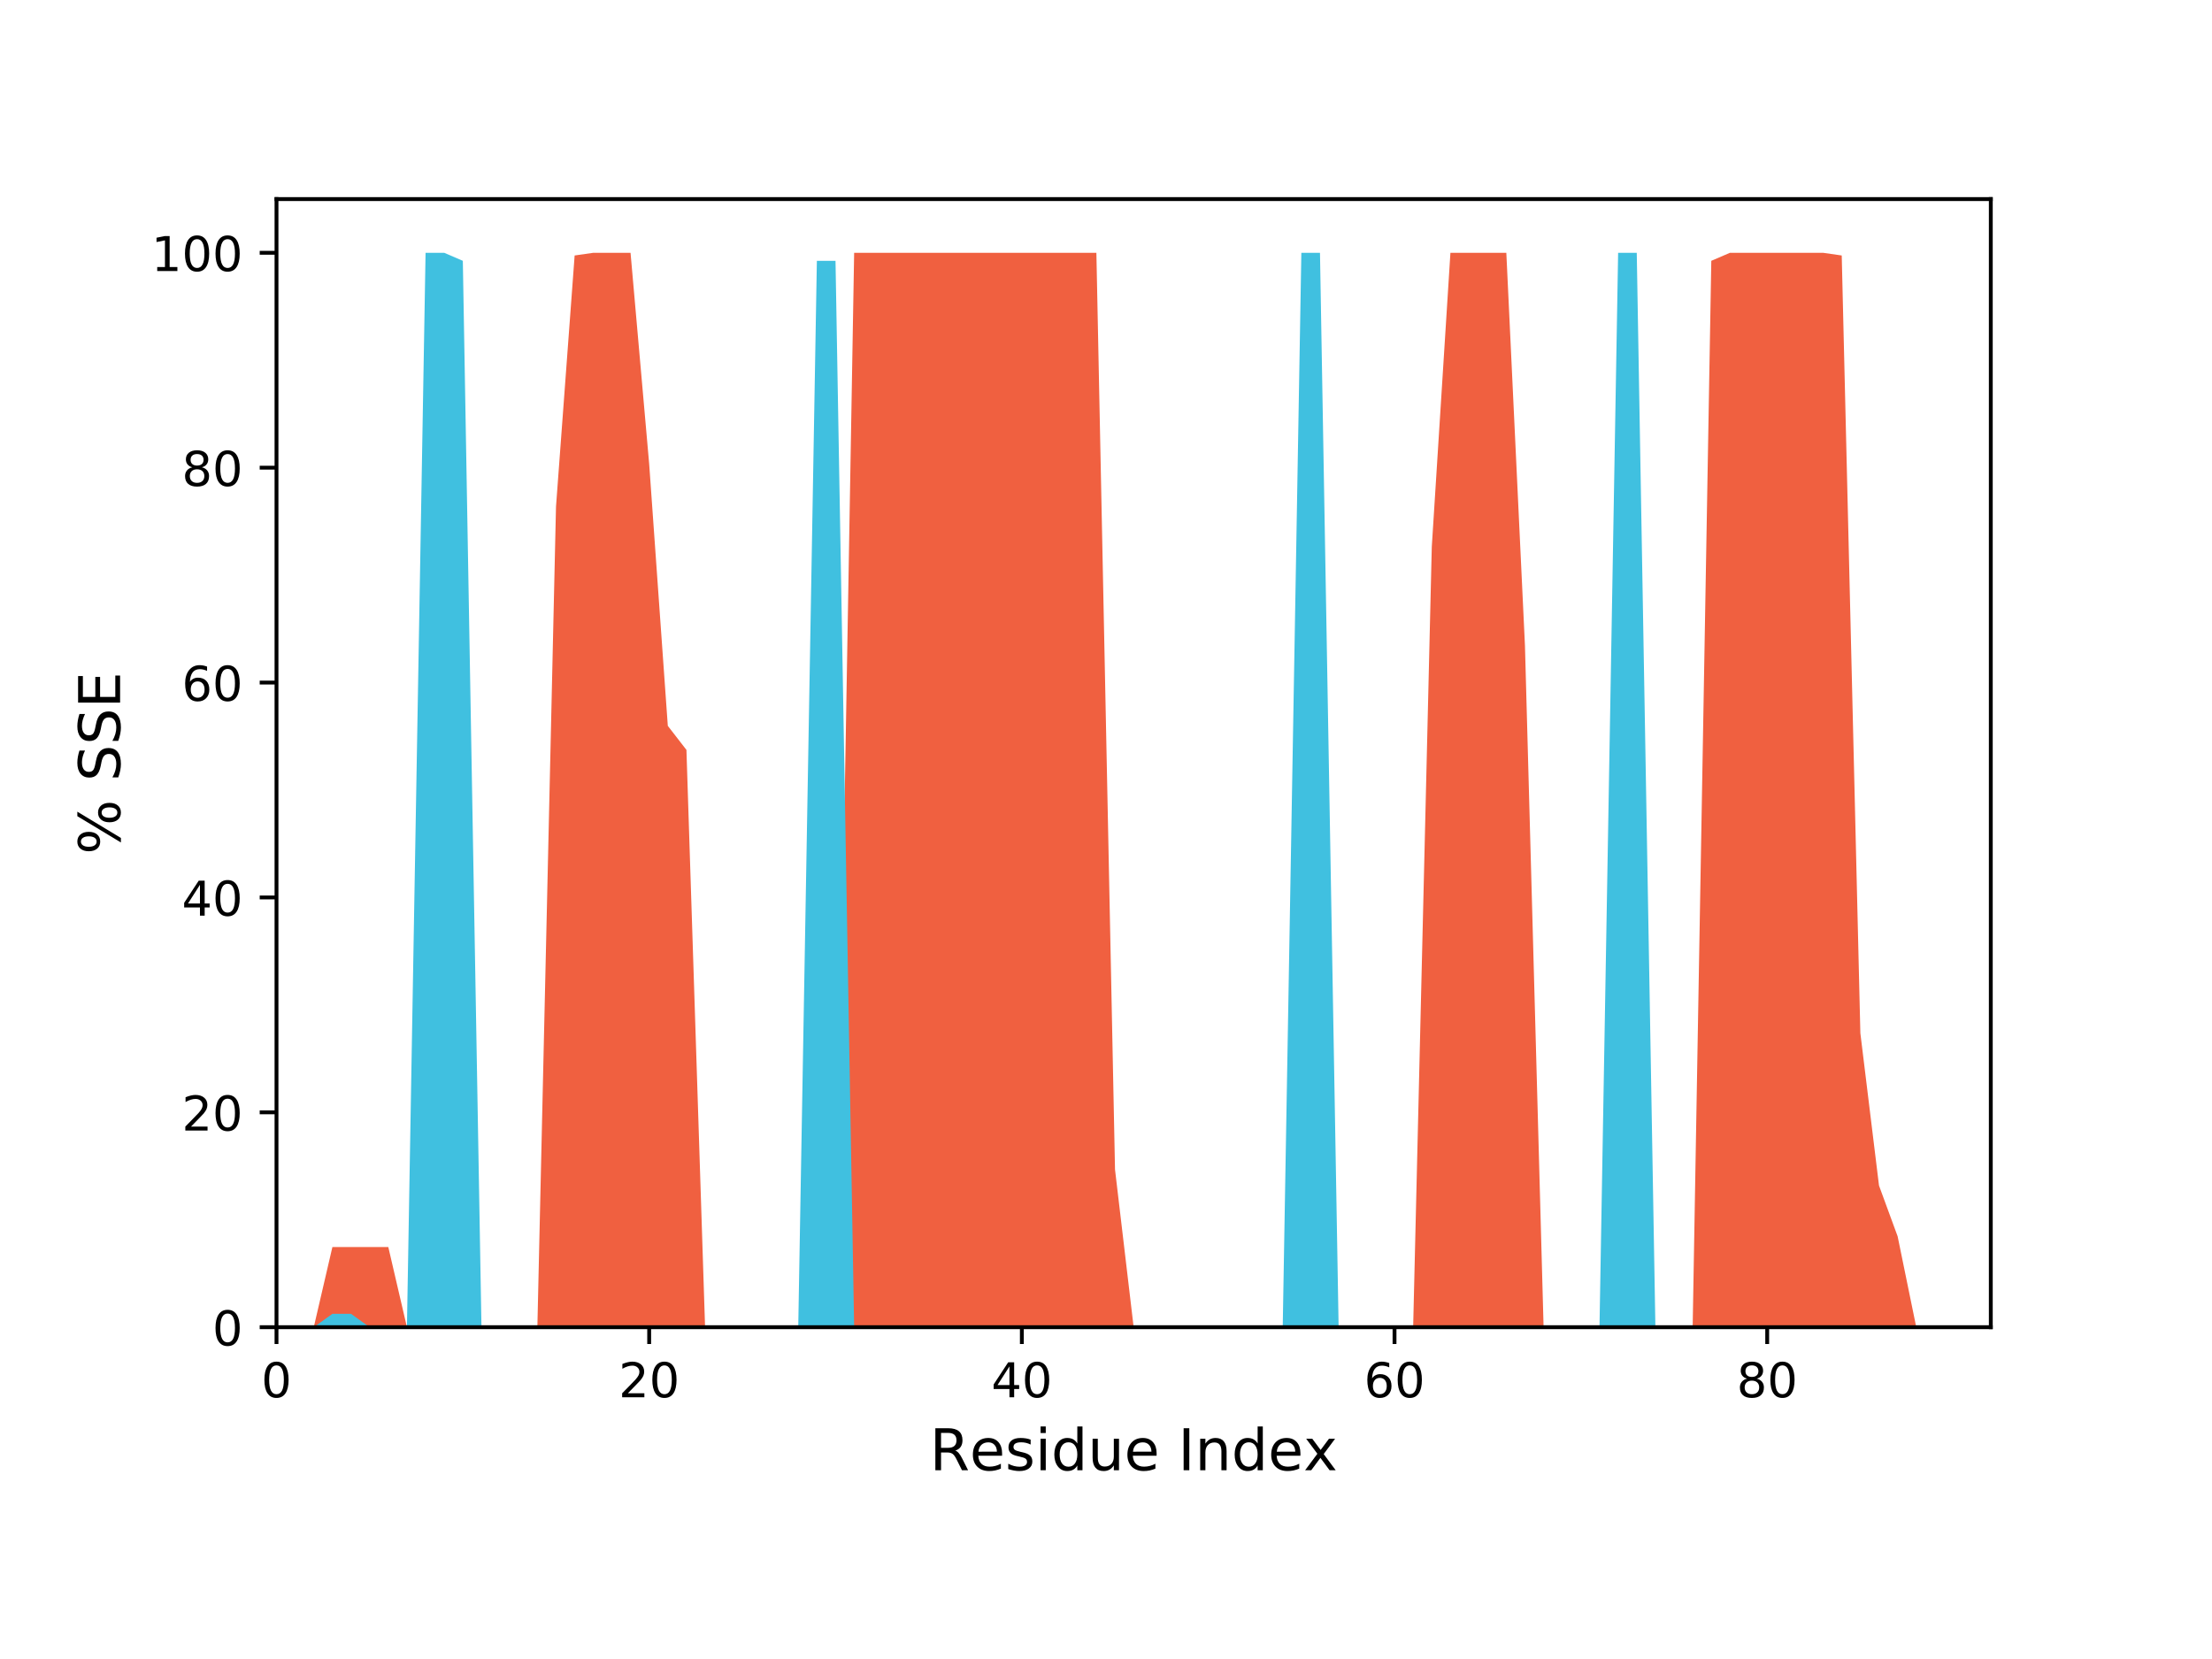 <?xml version="1.0" encoding="utf-8" standalone="no"?>
<!DOCTYPE svg PUBLIC "-//W3C//DTD SVG 1.1//EN"
  "http://www.w3.org/Graphics/SVG/1.1/DTD/svg11.dtd">
<!-- Created with matplotlib (http://matplotlib.org/) -->
<svg height="345.6pt" version="1.1" viewBox="0 0 460.8 345.6" width="460.8pt" xmlns="http://www.w3.org/2000/svg" xmlns:xlink="http://www.w3.org/1999/xlink">
 <defs>
  <style type="text/css">
*{stroke-linecap:butt;stroke-linejoin:round;}
  </style>
 </defs>
 <g id="figure_1">
  <g id="patch_1">
   <path d="M 0 345.6 
L 460.8 345.6 
L 460.8 0 
L 0 0 
z
" style="fill:#ffffff;"/>
  </g>
  <g id="axes_1">
   <g id="patch_2">
    <path d="M 57.6 276.48 
L 414.72 276.48 
L 414.72 41.472 
L 57.6 41.472 
z
" style="fill:#ffffff;"/>
   </g>
   <g id="PolyCollection_1">
    <path clip-path="url(#p0b20ea9b08)" d="M 57.6 276.48 
L 57.6 276.48 
L 61.482 276.48 
L 65.363 276.48 
L 69.245 276.48 
L 73.127 276.48 
L 77.009 276.48 
L 80.89 276.48 
L 84.772 276.48 
L 88.654 276.48 
L 92.536 276.48 
L 96.417 276.48 
L 100.299 276.48 
L 104.181 276.48 
L 108.063 276.48 
L 111.944 276.48 
L 115.826 276.48 
L 119.708 276.48 
L 123.59 276.48 
L 127.471 276.48 
L 131.353 276.48 
L 135.235 276.48 
L 139.117 276.48 
L 142.998 276.48 
L 146.88 276.48 
L 150.762 276.48 
L 154.643 276.48 
L 158.525 276.48 
L 162.407 276.48 
L 166.289 276.48 
L 170.17 276.48 
L 174.052 276.48 
L 177.934 276.48 
L 181.816 276.48 
L 185.697 276.48 
L 189.579 276.48 
L 193.461 276.48 
L 197.343 276.48 
L 201.224 276.48 
L 205.106 276.48 
L 208.988 276.48 
L 212.87 276.48 
L 216.751 276.48 
L 220.633 276.48 
L 224.515 276.48 
L 228.397 276.48 
L 232.278 276.48 
L 236.16 276.48 
L 240.042 276.48 
L 243.923 276.48 
L 247.805 276.48 
L 251.687 276.48 
L 255.569 276.48 
L 259.45 276.48 
L 263.332 276.48 
L 267.214 276.48 
L 271.096 276.48 
L 274.977 276.48 
L 278.859 276.48 
L 282.741 276.48 
L 286.623 276.48 
L 290.504 276.48 
L 294.386 276.48 
L 298.268 276.48 
L 302.15 276.48 
L 306.031 276.48 
L 309.913 276.48 
L 313.795 276.48 
L 317.677 276.48 
L 321.558 276.48 
L 325.44 276.48 
L 329.322 276.48 
L 333.203 276.48 
L 337.085 276.48 
L 340.967 276.48 
L 344.849 276.48 
L 348.73 276.48 
L 352.612 276.48 
L 356.494 276.48 
L 360.376 276.48 
L 364.257 276.48 
L 368.139 276.48 
L 372.021 276.48 
L 375.903 276.48 
L 379.784 276.48 
L 383.666 276.48 
L 387.548 276.48 
L 391.43 276.48 
L 395.311 276.48 
L 399.193 276.48 
L 403.075 276.48 
L 406.957 276.48 
L 410.838 276.48 
L 410.838 276.48 
L 410.838 276.48 
L 406.957 276.48 
L 403.075 276.48 
L 399.193 276.48 
L 395.311 257.55 
L 391.43 246.972 
L 387.548 215.237 
L 383.666 53.22 
L 379.784 52.663 
L 375.903 52.663 
L 372.021 52.663 
L 368.139 52.663 
L 364.257 52.663 
L 360.376 52.663 
L 356.494 54.333 
L 352.612 276.48 
L 348.73 276.48 
L 344.849 276.48 
L 340.967 276.48 
L 337.085 276.48 
L 333.203 276.48 
L 329.322 276.48 
L 325.44 276.48 
L 321.558 276.48 
L 317.677 134.506 
L 313.795 52.663 
L 309.913 52.663 
L 306.031 52.663 
L 302.15 52.663 
L 298.268 113.906 
L 294.386 276.48 
L 290.504 276.48 
L 286.623 276.48 
L 282.741 276.48 
L 278.859 276.48 
L 274.977 276.48 
L 271.096 276.48 
L 267.214 276.48 
L 263.332 276.48 
L 259.45 276.48 
L 255.569 276.48 
L 251.687 276.48 
L 247.805 276.48 
L 243.923 276.48 
L 240.042 276.48 
L 236.16 276.48 
L 232.278 243.631 
L 228.397 52.663 
L 224.515 52.663 
L 220.633 52.663 
L 216.751 52.663 
L 212.87 52.663 
L 208.988 52.663 
L 205.106 52.663 
L 201.224 52.663 
L 197.343 52.663 
L 193.461 52.663 
L 189.579 52.663 
L 185.697 52.663 
L 181.816 52.663 
L 177.934 52.663 
L 174.052 276.48 
L 170.17 276.48 
L 166.289 276.48 
L 162.407 276.48 
L 158.525 276.48 
L 154.643 276.48 
L 150.762 276.48 
L 146.88 276.48 
L 142.998 156.22 
L 139.117 151.209 
L 135.235 96.647 
L 131.353 52.663 
L 127.471 52.663 
L 123.59 52.663 
L 119.708 53.22 
L 115.826 105.555 
L 111.944 276.48 
L 108.063 276.48 
L 104.181 276.48 
L 100.299 276.48 
L 96.417 276.48 
L 92.536 276.48 
L 88.654 276.48 
L 84.772 276.48 
L 80.89 259.777 
L 77.009 259.777 
L 73.127 259.777 
L 69.245 259.777 
L 65.363 276.48 
L 61.482 276.48 
L 57.6 276.48 
z
" style="fill:#f06040;"/>
   </g>
   <g id="PolyCollection_2">
    <path clip-path="url(#p0b20ea9b08)" d="M 57.6 276.48 
L 57.6 276.48 
L 61.482 276.48 
L 65.363 276.48 
L 69.245 276.48 
L 73.127 276.48 
L 77.009 276.48 
L 80.89 276.48 
L 84.772 276.48 
L 88.654 276.48 
L 92.536 276.48 
L 96.417 276.48 
L 100.299 276.48 
L 104.181 276.48 
L 108.063 276.48 
L 111.944 276.48 
L 115.826 276.48 
L 119.708 276.48 
L 123.59 276.48 
L 127.471 276.48 
L 131.353 276.48 
L 135.235 276.48 
L 139.117 276.48 
L 142.998 276.48 
L 146.88 276.48 
L 150.762 276.48 
L 154.643 276.48 
L 158.525 276.48 
L 162.407 276.48 
L 166.289 276.48 
L 170.17 276.48 
L 174.052 276.48 
L 177.934 276.48 
L 181.816 276.48 
L 185.697 276.48 
L 189.579 276.48 
L 193.461 276.48 
L 197.343 276.48 
L 201.224 276.48 
L 205.106 276.48 
L 208.988 276.48 
L 212.87 276.48 
L 216.751 276.48 
L 220.633 276.48 
L 224.515 276.48 
L 228.397 276.48 
L 232.278 276.48 
L 236.16 276.48 
L 240.042 276.48 
L 243.923 276.48 
L 247.805 276.48 
L 251.687 276.48 
L 255.569 276.48 
L 259.45 276.48 
L 263.332 276.48 
L 267.214 276.48 
L 271.096 276.48 
L 274.977 276.48 
L 278.859 276.48 
L 282.741 276.48 
L 286.623 276.48 
L 290.504 276.48 
L 294.386 276.48 
L 298.268 276.48 
L 302.15 276.48 
L 306.031 276.48 
L 309.913 276.48 
L 313.795 276.48 
L 317.677 276.48 
L 321.558 276.48 
L 325.44 276.48 
L 329.322 276.48 
L 333.203 276.48 
L 337.085 276.48 
L 340.967 276.48 
L 344.849 276.48 
L 348.73 276.48 
L 352.612 276.48 
L 356.494 276.48 
L 360.376 276.48 
L 364.257 276.48 
L 368.139 276.48 
L 372.021 276.48 
L 375.903 276.48 
L 379.784 276.48 
L 383.666 276.48 
L 387.548 276.48 
L 391.43 276.48 
L 395.311 276.48 
L 399.193 276.48 
L 403.075 276.48 
L 406.957 276.48 
L 410.838 276.48 
L 410.838 276.48 
L 410.838 276.48 
L 406.957 276.48 
L 403.075 276.48 
L 399.193 276.48 
L 395.311 276.48 
L 391.43 276.48 
L 387.548 276.48 
L 383.666 276.48 
L 379.784 276.48 
L 375.903 276.48 
L 372.021 276.48 
L 368.139 276.48 
L 364.257 276.48 
L 360.376 276.48 
L 356.494 276.48 
L 352.612 276.48 
L 348.73 276.48 
L 344.849 276.48 
L 340.967 52.663 
L 337.085 52.663 
L 333.203 276.48 
L 329.322 276.48 
L 325.44 276.48 
L 321.558 276.48 
L 317.677 276.48 
L 313.795 276.48 
L 309.913 276.48 
L 306.031 276.48 
L 302.15 276.48 
L 298.268 276.48 
L 294.386 276.48 
L 290.504 276.48 
L 286.623 276.48 
L 282.741 276.48 
L 278.859 276.48 
L 274.977 52.663 
L 271.096 52.663 
L 267.214 276.48 
L 263.332 276.48 
L 259.45 276.48 
L 255.569 276.48 
L 251.687 276.48 
L 247.805 276.48 
L 243.923 276.48 
L 240.042 276.48 
L 236.16 276.48 
L 232.278 276.48 
L 228.397 276.48 
L 224.515 276.48 
L 220.633 276.48 
L 216.751 276.48 
L 212.87 276.48 
L 208.988 276.48 
L 205.106 276.48 
L 201.224 276.48 
L 197.343 276.48 
L 193.461 276.48 
L 189.579 276.48 
L 185.697 276.48 
L 181.816 276.48 
L 177.934 276.48 
L 174.052 54.333 
L 170.17 54.333 
L 166.289 276.48 
L 162.407 276.48 
L 158.525 276.48 
L 154.643 276.48 
L 150.762 276.48 
L 146.88 276.48 
L 142.998 276.48 
L 139.117 276.48 
L 135.235 276.48 
L 131.353 276.48 
L 127.471 276.48 
L 123.59 276.48 
L 119.708 276.48 
L 115.826 276.48 
L 111.944 276.48 
L 108.063 276.48 
L 104.181 276.48 
L 100.299 276.48 
L 96.417 54.333 
L 92.536 52.663 
L 88.654 52.663 
L 84.772 276.48 
L 80.89 276.48 
L 77.009 276.48 
L 73.127 273.696 
L 69.245 273.696 
L 65.363 276.48 
L 61.482 276.48 
L 57.6 276.48 
z
" style="fill:#40c0e0;"/>
   </g>
   <g id="matplotlib.axis_1">
    <g id="xtick_1">
     <g id="line2d_1">
      <defs>
       <path d="M 0 0 
L 0 3.5 
" id="mfbbbbb1ef3" style="stroke:#000000;stroke-width:0.8;"/>
      </defs>
      <g>
       <use style="stroke:#000000;stroke-width:0.8;" x="57.6" xlink:href="#mfbbbbb1ef3" y="276.48"/>
      </g>
     </g>
     <g id="text_1">
      <!-- 0 -->
      <defs>
       <path d="M 31.781 66.406 
Q 24.172 66.406 20.328 58.906 
Q 16.5 51.422 16.5 36.375 
Q 16.5 21.391 20.328 13.891 
Q 24.172 6.391 31.781 6.391 
Q 39.453 6.391 43.281 13.891 
Q 47.125 21.391 47.125 36.375 
Q 47.125 51.422 43.281 58.906 
Q 39.453 66.406 31.781 66.406 
z
M 31.781 74.219 
Q 44.047 74.219 50.516 64.516 
Q 56.984 54.828 56.984 36.375 
Q 56.984 17.969 50.516 8.266 
Q 44.047 -1.422 31.781 -1.422 
Q 19.531 -1.422 13.062 8.266 
Q 6.594 17.969 6.594 36.375 
Q 6.594 54.828 13.062 64.516 
Q 19.531 74.219 31.781 74.219 
z
" id="DejaVuSans-30"/>
      </defs>
      <g transform="translate(54.419 291.078)scale(0.1 -0.1)">
       <use xlink:href="#DejaVuSans-30"/>
      </g>
     </g>
    </g>
    <g id="xtick_2">
     <g id="line2d_2">
      <g>
       <use style="stroke:#000000;stroke-width:0.8;" x="135.235" xlink:href="#mfbbbbb1ef3" y="276.48"/>
      </g>
     </g>
     <g id="text_2">
      <!-- 20 -->
      <defs>
       <path d="M 19.188 8.297 
L 53.609 8.297 
L 53.609 0 
L 7.328 0 
L 7.328 8.297 
Q 12.938 14.109 22.625 23.891 
Q 32.328 33.688 34.812 36.531 
Q 39.547 41.844 41.422 45.531 
Q 43.312 49.219 43.312 52.781 
Q 43.312 58.594 39.234 62.25 
Q 35.156 65.922 28.609 65.922 
Q 23.969 65.922 18.812 64.312 
Q 13.672 62.703 7.812 59.422 
L 7.812 69.391 
Q 13.766 71.781 18.938 73 
Q 24.125 74.219 28.422 74.219 
Q 39.75 74.219 46.484 68.547 
Q 53.219 62.891 53.219 53.422 
Q 53.219 48.922 51.531 44.891 
Q 49.859 40.875 45.406 35.406 
Q 44.188 33.984 37.641 27.219 
Q 31.109 20.453 19.188 8.297 
z
" id="DejaVuSans-32"/>
      </defs>
      <g transform="translate(128.872 291.078)scale(0.1 -0.1)">
       <use xlink:href="#DejaVuSans-32"/>
       <use x="63.623" xlink:href="#DejaVuSans-30"/>
      </g>
     </g>
    </g>
    <g id="xtick_3">
     <g id="line2d_3">
      <g>
       <use style="stroke:#000000;stroke-width:0.8;" x="212.87" xlink:href="#mfbbbbb1ef3" y="276.48"/>
      </g>
     </g>
     <g id="text_3">
      <!-- 40 -->
      <defs>
       <path d="M 37.797 64.312 
L 12.891 25.391 
L 37.797 25.391 
z
M 35.203 72.906 
L 47.609 72.906 
L 47.609 25.391 
L 58.016 25.391 
L 58.016 17.188 
L 47.609 17.188 
L 47.609 0 
L 37.797 0 
L 37.797 17.188 
L 4.891 17.188 
L 4.891 26.703 
z
" id="DejaVuSans-34"/>
      </defs>
      <g transform="translate(206.507 291.078)scale(0.1 -0.1)">
       <use xlink:href="#DejaVuSans-34"/>
       <use x="63.623" xlink:href="#DejaVuSans-30"/>
      </g>
     </g>
    </g>
    <g id="xtick_4">
     <g id="line2d_4">
      <g>
       <use style="stroke:#000000;stroke-width:0.8;" x="290.504" xlink:href="#mfbbbbb1ef3" y="276.48"/>
      </g>
     </g>
     <g id="text_4">
      <!-- 60 -->
      <defs>
       <path d="M 33.016 40.375 
Q 26.375 40.375 22.484 35.828 
Q 18.609 31.297 18.609 23.391 
Q 18.609 15.531 22.484 10.953 
Q 26.375 6.391 33.016 6.391 
Q 39.656 6.391 43.531 10.953 
Q 47.406 15.531 47.406 23.391 
Q 47.406 31.297 43.531 35.828 
Q 39.656 40.375 33.016 40.375 
z
M 52.594 71.297 
L 52.594 62.312 
Q 48.875 64.062 45.094 64.984 
Q 41.312 65.922 37.594 65.922 
Q 27.828 65.922 22.672 59.328 
Q 17.531 52.734 16.797 39.406 
Q 19.672 43.656 24.016 45.922 
Q 28.375 48.188 33.594 48.188 
Q 44.578 48.188 50.953 41.516 
Q 57.328 34.859 57.328 23.391 
Q 57.328 12.156 50.688 5.359 
Q 44.047 -1.422 33.016 -1.422 
Q 20.359 -1.422 13.672 8.266 
Q 6.984 17.969 6.984 36.375 
Q 6.984 53.656 15.188 63.938 
Q 23.391 74.219 37.203 74.219 
Q 40.922 74.219 44.703 73.484 
Q 48.484 72.75 52.594 71.297 
z
" id="DejaVuSans-36"/>
      </defs>
      <g transform="translate(284.142 291.078)scale(0.1 -0.1)">
       <use xlink:href="#DejaVuSans-36"/>
       <use x="63.623" xlink:href="#DejaVuSans-30"/>
      </g>
     </g>
    </g>
    <g id="xtick_5">
     <g id="line2d_5">
      <g>
       <use style="stroke:#000000;stroke-width:0.8;" x="368.139" xlink:href="#mfbbbbb1ef3" y="276.48"/>
      </g>
     </g>
     <g id="text_5">
      <!-- 80 -->
      <defs>
       <path d="M 31.781 34.625 
Q 24.75 34.625 20.719 30.859 
Q 16.703 27.094 16.703 20.516 
Q 16.703 13.922 20.719 10.156 
Q 24.75 6.391 31.781 6.391 
Q 38.812 6.391 42.859 10.172 
Q 46.922 13.969 46.922 20.516 
Q 46.922 27.094 42.891 30.859 
Q 38.875 34.625 31.781 34.625 
z
M 21.922 38.812 
Q 15.578 40.375 12.031 44.719 
Q 8.5 49.078 8.5 55.328 
Q 8.5 64.062 14.719 69.141 
Q 20.953 74.219 31.781 74.219 
Q 42.672 74.219 48.875 69.141 
Q 55.078 64.062 55.078 55.328 
Q 55.078 49.078 51.531 44.719 
Q 48 40.375 41.703 38.812 
Q 48.828 37.156 52.797 32.312 
Q 56.781 27.484 56.781 20.516 
Q 56.781 9.906 50.312 4.234 
Q 43.844 -1.422 31.781 -1.422 
Q 19.734 -1.422 13.25 4.234 
Q 6.781 9.906 6.781 20.516 
Q 6.781 27.484 10.781 32.312 
Q 14.797 37.156 21.922 38.812 
z
M 18.312 54.391 
Q 18.312 48.734 21.844 45.562 
Q 25.391 42.391 31.781 42.391 
Q 38.141 42.391 41.719 45.562 
Q 45.312 48.734 45.312 54.391 
Q 45.312 60.062 41.719 63.234 
Q 38.141 66.406 31.781 66.406 
Q 25.391 66.406 21.844 63.234 
Q 18.312 60.062 18.312 54.391 
z
" id="DejaVuSans-38"/>
      </defs>
      <g transform="translate(361.777 291.078)scale(0.1 -0.1)">
       <use xlink:href="#DejaVuSans-38"/>
       <use x="63.623" xlink:href="#DejaVuSans-30"/>
      </g>
     </g>
    </g>
    <g id="text_6">
     <!-- Residue Index -->
     <defs>
      <path d="M 44.391 34.188 
Q 47.562 33.109 50.562 29.594 
Q 53.562 26.078 56.594 19.922 
L 66.609 0 
L 56 0 
L 46.688 18.703 
Q 43.062 26.031 39.672 28.422 
Q 36.281 30.812 30.422 30.812 
L 19.672 30.812 
L 19.672 0 
L 9.812 0 
L 9.812 72.906 
L 32.078 72.906 
Q 44.578 72.906 50.734 67.672 
Q 56.891 62.453 56.891 51.906 
Q 56.891 45.016 53.688 40.469 
Q 50.484 35.938 44.391 34.188 
z
M 19.672 64.797 
L 19.672 38.922 
L 32.078 38.922 
Q 39.203 38.922 42.844 42.219 
Q 46.484 45.516 46.484 51.906 
Q 46.484 58.297 42.844 61.547 
Q 39.203 64.797 32.078 64.797 
z
" id="DejaVuSans-52"/>
      <path d="M 56.203 29.594 
L 56.203 25.203 
L 14.891 25.203 
Q 15.484 15.922 20.484 11.062 
Q 25.484 6.203 34.422 6.203 
Q 39.594 6.203 44.453 7.469 
Q 49.312 8.734 54.109 11.281 
L 54.109 2.781 
Q 49.266 0.734 44.188 -0.344 
Q 39.109 -1.422 33.891 -1.422 
Q 20.797 -1.422 13.156 6.188 
Q 5.516 13.812 5.516 26.812 
Q 5.516 40.234 12.766 48.109 
Q 20.016 56 32.328 56 
Q 43.359 56 49.781 48.891 
Q 56.203 41.797 56.203 29.594 
z
M 47.219 32.234 
Q 47.125 39.594 43.094 43.984 
Q 39.062 48.391 32.422 48.391 
Q 24.906 48.391 20.391 44.141 
Q 15.875 39.891 15.188 32.172 
z
" id="DejaVuSans-65"/>
      <path d="M 44.281 53.078 
L 44.281 44.578 
Q 40.484 46.531 36.375 47.5 
Q 32.281 48.484 27.875 48.484 
Q 21.188 48.484 17.844 46.438 
Q 14.5 44.391 14.5 40.281 
Q 14.5 37.156 16.891 35.375 
Q 19.281 33.594 26.516 31.984 
L 29.594 31.297 
Q 39.156 29.25 43.188 25.516 
Q 47.219 21.781 47.219 15.094 
Q 47.219 7.469 41.188 3.016 
Q 35.156 -1.422 24.609 -1.422 
Q 20.219 -1.422 15.453 -0.562 
Q 10.688 0.297 5.422 2 
L 5.422 11.281 
Q 10.406 8.688 15.234 7.391 
Q 20.062 6.109 24.812 6.109 
Q 31.156 6.109 34.562 8.281 
Q 37.984 10.453 37.984 14.406 
Q 37.984 18.062 35.516 20.016 
Q 33.062 21.969 24.703 23.781 
L 21.578 24.516 
Q 13.234 26.266 9.516 29.906 
Q 5.812 33.547 5.812 39.891 
Q 5.812 47.609 11.281 51.797 
Q 16.75 56 26.812 56 
Q 31.781 56 36.172 55.266 
Q 40.578 54.547 44.281 53.078 
z
" id="DejaVuSans-73"/>
      <path d="M 9.422 54.688 
L 18.406 54.688 
L 18.406 0 
L 9.422 0 
z
M 9.422 75.984 
L 18.406 75.984 
L 18.406 64.594 
L 9.422 64.594 
z
" id="DejaVuSans-69"/>
      <path d="M 45.406 46.391 
L 45.406 75.984 
L 54.391 75.984 
L 54.391 0 
L 45.406 0 
L 45.406 8.203 
Q 42.578 3.328 38.25 0.953 
Q 33.938 -1.422 27.875 -1.422 
Q 17.969 -1.422 11.734 6.484 
Q 5.516 14.406 5.516 27.297 
Q 5.516 40.188 11.734 48.094 
Q 17.969 56 27.875 56 
Q 33.938 56 38.25 53.625 
Q 42.578 51.266 45.406 46.391 
z
M 14.797 27.297 
Q 14.797 17.391 18.875 11.75 
Q 22.953 6.109 30.078 6.109 
Q 37.203 6.109 41.297 11.75 
Q 45.406 17.391 45.406 27.297 
Q 45.406 37.203 41.297 42.844 
Q 37.203 48.484 30.078 48.484 
Q 22.953 48.484 18.875 42.844 
Q 14.797 37.203 14.797 27.297 
z
" id="DejaVuSans-64"/>
      <path d="M 8.5 21.578 
L 8.5 54.688 
L 17.484 54.688 
L 17.484 21.922 
Q 17.484 14.156 20.5 10.266 
Q 23.531 6.391 29.594 6.391 
Q 36.859 6.391 41.078 11.031 
Q 45.312 15.672 45.312 23.688 
L 45.312 54.688 
L 54.297 54.688 
L 54.297 0 
L 45.312 0 
L 45.312 8.406 
Q 42.047 3.422 37.719 1 
Q 33.406 -1.422 27.688 -1.422 
Q 18.266 -1.422 13.375 4.438 
Q 8.5 10.297 8.5 21.578 
z
M 31.109 56 
z
" id="DejaVuSans-75"/>
      <path id="DejaVuSans-20"/>
      <path d="M 9.812 72.906 
L 19.672 72.906 
L 19.672 0 
L 9.812 0 
z
" id="DejaVuSans-49"/>
      <path d="M 54.891 33.016 
L 54.891 0 
L 45.906 0 
L 45.906 32.719 
Q 45.906 40.484 42.875 44.328 
Q 39.844 48.188 33.797 48.188 
Q 26.516 48.188 22.312 43.547 
Q 18.109 38.922 18.109 30.906 
L 18.109 0 
L 9.078 0 
L 9.078 54.688 
L 18.109 54.688 
L 18.109 46.188 
Q 21.344 51.125 25.703 53.562 
Q 30.078 56 35.797 56 
Q 45.219 56 50.047 50.172 
Q 54.891 44.344 54.891 33.016 
z
" id="DejaVuSans-6e"/>
      <path d="M 54.891 54.688 
L 35.109 28.078 
L 55.906 0 
L 45.312 0 
L 29.391 21.484 
L 13.484 0 
L 2.875 0 
L 24.125 28.609 
L 4.688 54.688 
L 15.281 54.688 
L 29.781 35.203 
L 44.281 54.688 
z
" id="DejaVuSans-78"/>
     </defs>
     <g transform="translate(193.676 306.276)scale(0.12 -0.12)">
      <use xlink:href="#DejaVuSans-52"/>
      <use x="69.42" xlink:href="#DejaVuSans-65"/>
      <use x="130.943" xlink:href="#DejaVuSans-73"/>
      <use x="183.043" xlink:href="#DejaVuSans-69"/>
      <use x="210.826" xlink:href="#DejaVuSans-64"/>
      <use x="274.303" xlink:href="#DejaVuSans-75"/>
      <use x="337.682" xlink:href="#DejaVuSans-65"/>
      <use x="399.205" xlink:href="#DejaVuSans-20"/>
      <use x="430.992" xlink:href="#DejaVuSans-49"/>
      <use x="460.484" xlink:href="#DejaVuSans-6e"/>
      <use x="523.863" xlink:href="#DejaVuSans-64"/>
      <use x="587.34" xlink:href="#DejaVuSans-65"/>
      <use x="648.848" xlink:href="#DejaVuSans-78"/>
     </g>
    </g>
   </g>
   <g id="matplotlib.axis_2">
    <g id="ytick_1">
     <g id="line2d_6">
      <defs>
       <path d="M 0 0 
L -3.5 0 
" id="mc4a7b66bce" style="stroke:#000000;stroke-width:0.8;"/>
      </defs>
      <g>
       <use style="stroke:#000000;stroke-width:0.8;" x="57.6" xlink:href="#mc4a7b66bce" y="276.48"/>
      </g>
     </g>
     <g id="text_7">
      <!-- 0 -->
      <g transform="translate(44.237 280.279)scale(0.1 -0.1)">
       <use xlink:href="#DejaVuSans-30"/>
      </g>
     </g>
    </g>
    <g id="ytick_2">
     <g id="line2d_7">
      <g>
       <use style="stroke:#000000;stroke-width:0.8;" x="57.6" xlink:href="#mc4a7b66bce" y="231.717"/>
      </g>
     </g>
     <g id="text_8">
      <!-- 20 -->
      <g transform="translate(37.875 235.516)scale(0.1 -0.1)">
       <use xlink:href="#DejaVuSans-32"/>
       <use x="63.623" xlink:href="#DejaVuSans-30"/>
      </g>
     </g>
    </g>
    <g id="ytick_3">
     <g id="line2d_8">
      <g>
       <use style="stroke:#000000;stroke-width:0.8;" x="57.6" xlink:href="#mc4a7b66bce" y="186.953"/>
      </g>
     </g>
     <g id="text_9">
      <!-- 40 -->
      <g transform="translate(37.875 190.752)scale(0.1 -0.1)">
       <use xlink:href="#DejaVuSans-34"/>
       <use x="63.623" xlink:href="#DejaVuSans-30"/>
      </g>
     </g>
    </g>
    <g id="ytick_4">
     <g id="line2d_9">
      <g>
       <use style="stroke:#000000;stroke-width:0.8;" x="57.6" xlink:href="#mc4a7b66bce" y="142.19"/>
      </g>
     </g>
     <g id="text_10">
      <!-- 60 -->
      <g transform="translate(37.875 145.989)scale(0.1 -0.1)">
       <use xlink:href="#DejaVuSans-36"/>
       <use x="63.623" xlink:href="#DejaVuSans-30"/>
      </g>
     </g>
    </g>
    <g id="ytick_5">
     <g id="line2d_10">
      <g>
       <use style="stroke:#000000;stroke-width:0.8;" x="57.6" xlink:href="#mc4a7b66bce" y="97.426"/>
      </g>
     </g>
     <g id="text_11">
      <!-- 80 -->
      <g transform="translate(37.875 101.226)scale(0.1 -0.1)">
       <use xlink:href="#DejaVuSans-38"/>
       <use x="63.623" xlink:href="#DejaVuSans-30"/>
      </g>
     </g>
    </g>
    <g id="ytick_6">
     <g id="line2d_11">
      <g>
       <use style="stroke:#000000;stroke-width:0.8;" x="57.6" xlink:href="#mc4a7b66bce" y="52.663"/>
      </g>
     </g>
     <g id="text_12">
      <!-- 100 -->
      <defs>
       <path d="M 12.406 8.297 
L 28.516 8.297 
L 28.516 63.922 
L 10.984 60.406 
L 10.984 69.391 
L 28.422 72.906 
L 38.281 72.906 
L 38.281 8.297 
L 54.391 8.297 
L 54.391 0 
L 12.406 0 
z
" id="DejaVuSans-31"/>
      </defs>
      <g transform="translate(31.512 56.462)scale(0.1 -0.1)">
       <use xlink:href="#DejaVuSans-31"/>
       <use x="63.623" xlink:href="#DejaVuSans-30"/>
       <use x="127.246" xlink:href="#DejaVuSans-30"/>
      </g>
     </g>
    </g>
    <g id="text_13">
     <!-- % SSE -->
     <defs>
      <path d="M 72.703 32.078 
Q 68.453 32.078 66.031 28.469 
Q 63.625 24.859 63.625 18.406 
Q 63.625 12.062 66.031 8.422 
Q 68.453 4.781 72.703 4.781 
Q 76.859 4.781 79.266 8.422 
Q 81.688 12.062 81.688 18.406 
Q 81.688 24.812 79.266 28.438 
Q 76.859 32.078 72.703 32.078 
z
M 72.703 38.281 
Q 80.422 38.281 84.953 32.906 
Q 89.5 27.547 89.5 18.406 
Q 89.5 9.281 84.938 3.922 
Q 80.375 -1.422 72.703 -1.422 
Q 64.891 -1.422 60.344 3.922 
Q 55.812 9.281 55.812 18.406 
Q 55.812 27.594 60.375 32.938 
Q 64.938 38.281 72.703 38.281 
z
M 22.312 68.016 
Q 18.109 68.016 15.688 64.375 
Q 13.281 60.75 13.281 54.391 
Q 13.281 47.953 15.672 44.328 
Q 18.062 40.719 22.312 40.719 
Q 26.562 40.719 28.969 44.328 
Q 31.391 47.953 31.391 54.391 
Q 31.391 60.688 28.953 64.344 
Q 26.516 68.016 22.312 68.016 
z
M 66.406 74.219 
L 74.219 74.219 
L 28.609 -1.422 
L 20.797 -1.422 
z
M 22.312 74.219 
Q 30.031 74.219 34.609 68.875 
Q 39.203 63.531 39.203 54.391 
Q 39.203 45.172 34.641 39.844 
Q 30.078 34.516 22.312 34.516 
Q 14.547 34.516 10.031 39.859 
Q 5.516 45.219 5.516 54.391 
Q 5.516 63.484 10.047 68.844 
Q 14.594 74.219 22.312 74.219 
z
" id="DejaVuSans-25"/>
      <path d="M 53.516 70.516 
L 53.516 60.891 
Q 47.906 63.578 42.922 64.891 
Q 37.938 66.219 33.297 66.219 
Q 25.25 66.219 20.875 63.094 
Q 16.5 59.969 16.5 54.203 
Q 16.5 49.359 19.406 46.891 
Q 22.312 44.438 30.422 42.922 
L 36.375 41.703 
Q 47.406 39.594 52.656 34.297 
Q 57.906 29 57.906 20.125 
Q 57.906 9.516 50.797 4.047 
Q 43.703 -1.422 29.984 -1.422 
Q 24.812 -1.422 18.969 -0.25 
Q 13.141 0.922 6.891 3.219 
L 6.891 13.375 
Q 12.891 10.016 18.656 8.297 
Q 24.422 6.594 29.984 6.594 
Q 38.422 6.594 43.016 9.906 
Q 47.609 13.234 47.609 19.391 
Q 47.609 24.75 44.312 27.781 
Q 41.016 30.812 33.5 32.328 
L 27.484 33.5 
Q 16.453 35.688 11.516 40.375 
Q 6.594 45.062 6.594 53.422 
Q 6.594 63.094 13.406 68.656 
Q 20.219 74.219 32.172 74.219 
Q 37.312 74.219 42.625 73.281 
Q 47.953 72.359 53.516 70.516 
z
" id="DejaVuSans-53"/>
      <path d="M 9.812 72.906 
L 55.906 72.906 
L 55.906 64.594 
L 19.672 64.594 
L 19.672 43.016 
L 54.391 43.016 
L 54.391 34.719 
L 19.672 34.719 
L 19.672 8.297 
L 56.781 8.297 
L 56.781 0 
L 9.812 0 
z
" id="DejaVuSans-45"/>
     </defs>
     <g transform="translate(25.017 177.993)rotate(-90)scale(0.12 -0.12)">
      <use xlink:href="#DejaVuSans-25"/>
      <use x="95.02" xlink:href="#DejaVuSans-20"/>
      <use x="126.807" xlink:href="#DejaVuSans-53"/>
      <use x="190.283" xlink:href="#DejaVuSans-53"/>
      <use x="253.76" xlink:href="#DejaVuSans-45"/>
     </g>
    </g>
   </g>
   <g id="patch_3">
    <path d="M 57.6 276.48 
L 57.6 41.472 
" style="fill:none;stroke:#000000;stroke-linecap:square;stroke-linejoin:miter;stroke-width:0.8;"/>
   </g>
   <g id="patch_4">
    <path d="M 414.72 276.48 
L 414.72 41.472 
" style="fill:none;stroke:#000000;stroke-linecap:square;stroke-linejoin:miter;stroke-width:0.8;"/>
   </g>
   <g id="patch_5">
    <path d="M 57.6 276.48 
L 414.72 276.48 
" style="fill:none;stroke:#000000;stroke-linecap:square;stroke-linejoin:miter;stroke-width:0.8;"/>
   </g>
   <g id="patch_6">
    <path d="M 57.6 41.472 
L 414.72 41.472 
" style="fill:none;stroke:#000000;stroke-linecap:square;stroke-linejoin:miter;stroke-width:0.8;"/>
   </g>
  </g>
 </g>
 <defs>
  <clipPath id="p0b20ea9b08">
   <rect height="235.008" width="357.12" x="57.6" y="41.472"/>
  </clipPath>
 </defs>
</svg>
